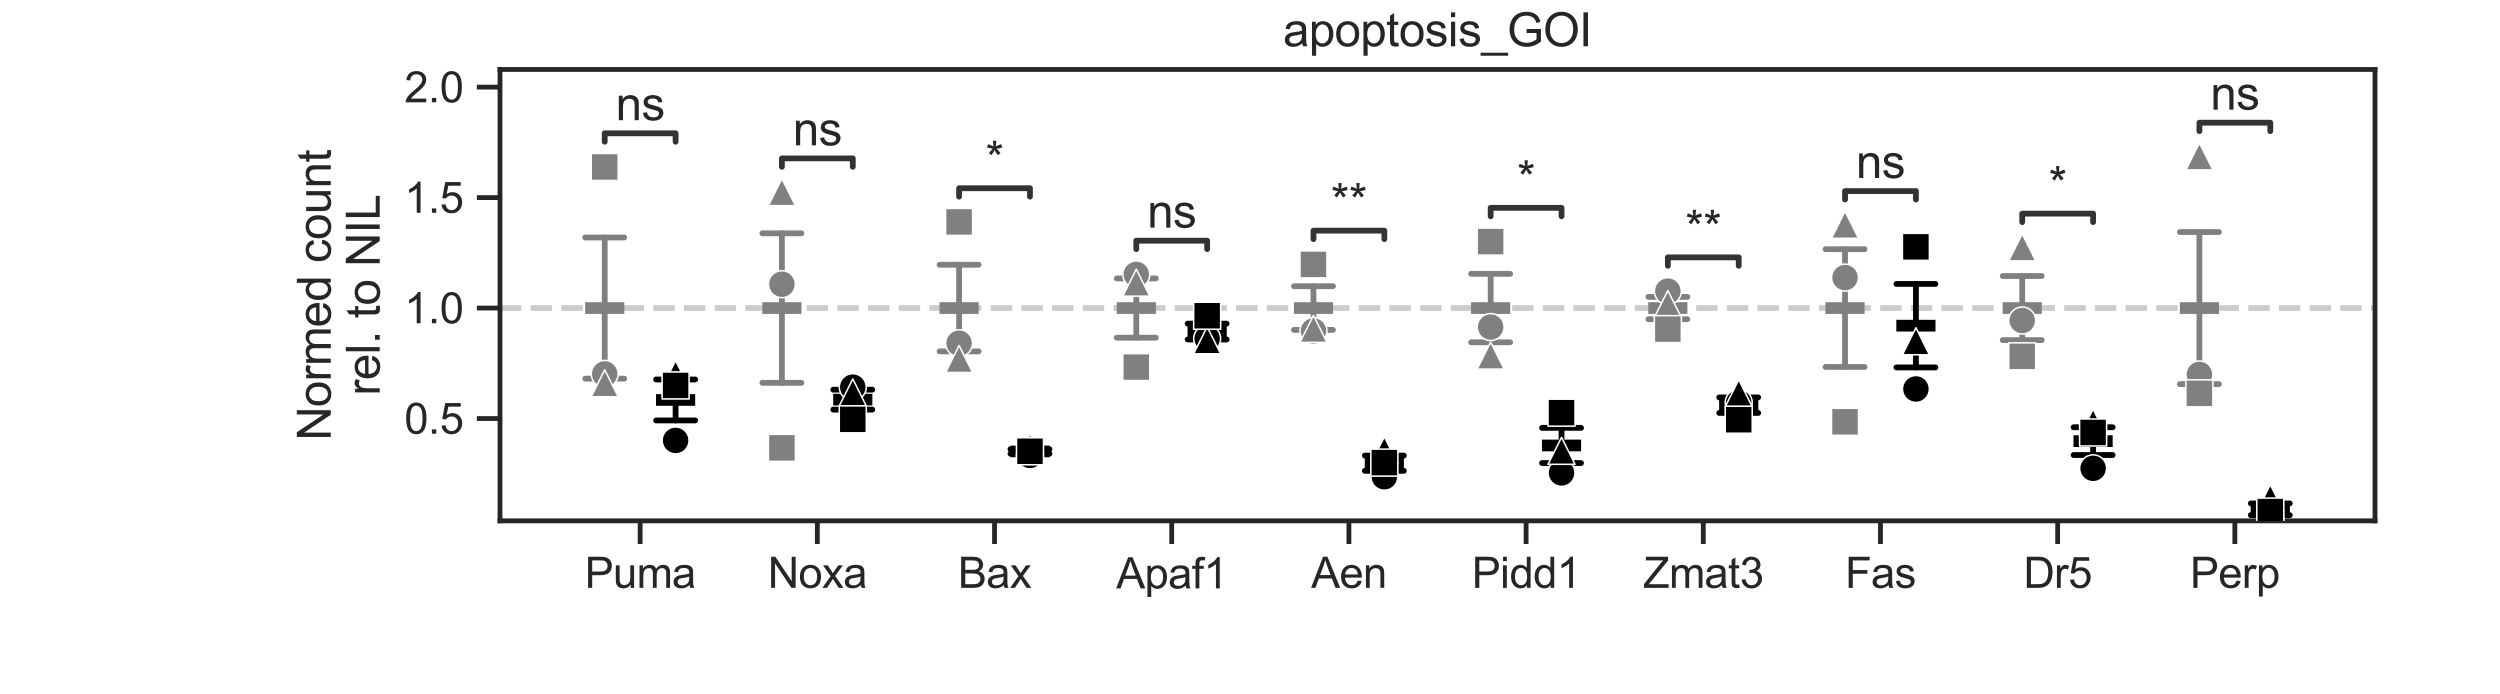 <?xml version="1.0" encoding="utf-8" standalone="no"?>
<!DOCTYPE svg PUBLIC "-//W3C//DTD SVG 1.1//EN"
  "http://www.w3.org/Graphics/SVG/1.1/DTD/svg11.dtd">
<svg xmlns:xlink="http://www.w3.org/1999/xlink" width="648pt" height="180pt" viewBox="0 0 648 180" xmlns="http://www.w3.org/2000/svg" version="1.1">
 <defs>
  <style type="text/css">*{stroke-linejoin: round; stroke-linecap: butt}</style>
 </defs>
 <g id="figure_1">
  <g id="patch_1">
   <path d="M 0 180 
L 648 180 
L 648 0 
L 0 0 
z
" style="fill: #ffffff"/>
  </g>
  <g id="axes_1">
   <g id="patch_2">
    <path d="M 129.6 135 
L 615.6 135 
L 615.6 18 
L 129.6 18 
z
" style="fill: #ffffff"/>
   </g>
   <g id="line2d_1">
    <path d="M 129.6 79.85 
L 615.6 79.85 
" clip-path="url(#p2a489566b1)" style="fill: none; stroke-dasharray: 5.55,2.4; stroke-dashoffset: 0; stroke: #cccccc; stroke-width: 1.5"/>
   </g>
   <g id="matplotlib.axis_1">
    <g id="xtick_1">
     <g id="line2d_2">
      <defs>
       <path id="md826821988" d="M 0 0 
L 0 6 
" style="stroke: #262626; stroke-width: 1.25"/>
      </defs>
      <g>
       <use xlink:href="#md826821988" x="165.928" y="135" style="fill: #262626; stroke: #262626; stroke-width: 1.25"/>
      </g>
     </g>
     <g id="text_1">
      <!-- Puma -->
      <g style="fill: #262626" transform="translate(151.561 152.374) scale(0.11 -0.11)">
       <defs>
        <path id="ArialMT-50" d="M 494 0 
L 494 4581 
L 2222 4581 
Q 2678 4581 2919 4538 
Q 3256 4481 3484 4323 
Q 3713 4166 3852 3881 
Q 3991 3597 3991 3256 
Q 3991 2672 3619 2267 
Q 3247 1863 2275 1863 
L 1100 1863 
L 1100 0 
L 494 0 
z
M 1100 2403 
L 2284 2403 
Q 2872 2403 3119 2622 
Q 3366 2841 3366 3238 
Q 3366 3525 3220 3729 
Q 3075 3934 2838 4000 
Q 2684 4041 2272 4041 
L 1100 4041 
L 1100 2403 
z
" transform="scale(0.016)"/>
        <path id="ArialMT-75" d="M 2597 0 
L 2597 488 
Q 2209 -75 1544 -75 
Q 1250 -75 995 37 
Q 741 150 617 320 
Q 494 491 444 738 
Q 409 903 409 1263 
L 409 3319 
L 972 3319 
L 972 1478 
Q 972 1038 1006 884 
Q 1059 663 1231 536 
Q 1403 409 1656 409 
Q 1909 409 2131 539 
Q 2353 669 2445 892 
Q 2538 1116 2538 1541 
L 2538 3319 
L 3100 3319 
L 3100 0 
L 2597 0 
z
" transform="scale(0.016)"/>
        <path id="ArialMT-6d" d="M 422 0 
L 422 3319 
L 925 3319 
L 925 2853 
Q 1081 3097 1340 3245 
Q 1600 3394 1931 3394 
Q 2300 3394 2536 3241 
Q 2772 3088 2869 2813 
Q 3263 3394 3894 3394 
Q 4388 3394 4653 3120 
Q 4919 2847 4919 2278 
L 4919 0 
L 4359 0 
L 4359 2091 
Q 4359 2428 4304 2576 
Q 4250 2725 4106 2815 
Q 3963 2906 3769 2906 
Q 3419 2906 3187 2673 
Q 2956 2441 2956 1928 
L 2956 0 
L 2394 0 
L 2394 2156 
Q 2394 2531 2256 2718 
Q 2119 2906 1806 2906 
Q 1569 2906 1367 2781 
Q 1166 2656 1075 2415 
Q 984 2175 984 1722 
L 984 0 
L 422 0 
z
" transform="scale(0.016)"/>
        <path id="ArialMT-61" d="M 2588 409 
Q 2275 144 1986 34 
Q 1697 -75 1366 -75 
Q 819 -75 525 192 
Q 231 459 231 875 
Q 231 1119 342 1320 
Q 453 1522 633 1644 
Q 813 1766 1038 1828 
Q 1203 1872 1538 1913 
Q 2219 1994 2541 2106 
Q 2544 2222 2544 2253 
Q 2544 2597 2384 2738 
Q 2169 2928 1744 2928 
Q 1347 2928 1158 2789 
Q 969 2650 878 2297 
L 328 2372 
Q 403 2725 575 2942 
Q 747 3159 1072 3276 
Q 1397 3394 1825 3394 
Q 2250 3394 2515 3294 
Q 2781 3194 2906 3042 
Q 3031 2891 3081 2659 
Q 3109 2516 3109 2141 
L 3109 1391 
Q 3109 606 3145 398 
Q 3181 191 3288 0 
L 2700 0 
Q 2613 175 2588 409 
z
M 2541 1666 
Q 2234 1541 1622 1453 
Q 1275 1403 1131 1340 
Q 988 1278 909 1158 
Q 831 1038 831 891 
Q 831 666 1001 516 
Q 1172 366 1500 366 
Q 1825 366 2078 508 
Q 2331 650 2450 897 
Q 2541 1088 2541 1459 
L 2541 1666 
z
" transform="scale(0.016)"/>
       </defs>
       <use xlink:href="#ArialMT-50"/>
       <use xlink:href="#ArialMT-75" transform="translate(66.699 0)"/>
       <use xlink:href="#ArialMT-6d" transform="translate(122.314 0)"/>
       <use xlink:href="#ArialMT-61" transform="translate(205.615 0)"/>
      </g>
     </g>
    </g>
    <g id="xtick_2">
     <g id="line2d_3">
      <g>
       <use xlink:href="#md826821988" x="211.855" y="135" style="fill: #262626; stroke: #262626; stroke-width: 1.25"/>
      </g>
     </g>
     <g id="text_2">
      <!-- Noxa -->
      <g style="fill: #262626" transform="translate(199.016 152.374) scale(0.11 -0.11)">
       <defs>
        <path id="ArialMT-4e" d="M 488 0 
L 488 4581 
L 1109 4581 
L 3516 984 
L 3516 4581 
L 4097 4581 
L 4097 0 
L 3475 0 
L 1069 3600 
L 1069 0 
L 488 0 
z
" transform="scale(0.016)"/>
        <path id="ArialMT-6f" d="M 213 1659 
Q 213 2581 725 3025 
Q 1153 3394 1769 3394 
Q 2453 3394 2887 2945 
Q 3322 2497 3322 1706 
Q 3322 1066 3130 698 
Q 2938 331 2570 128 
Q 2203 -75 1769 -75 
Q 1072 -75 642 372 
Q 213 819 213 1659 
z
M 791 1659 
Q 791 1022 1069 705 
Q 1347 388 1769 388 
Q 2188 388 2466 706 
Q 2744 1025 2744 1678 
Q 2744 2294 2464 2611 
Q 2184 2928 1769 2928 
Q 1347 2928 1069 2612 
Q 791 2297 791 1659 
z
" transform="scale(0.016)"/>
        <path id="ArialMT-78" d="M 47 0 
L 1259 1725 
L 138 3319 
L 841 3319 
L 1350 2541 
Q 1494 2319 1581 2169 
Q 1719 2375 1834 2534 
L 2394 3319 
L 3066 3319 
L 1919 1756 
L 3153 0 
L 2463 0 
L 1781 1031 
L 1600 1309 
L 728 0 
L 47 0 
z
" transform="scale(0.016)"/>
       </defs>
       <use xlink:href="#ArialMT-4e"/>
       <use xlink:href="#ArialMT-6f" transform="translate(72.217 0)"/>
       <use xlink:href="#ArialMT-78" transform="translate(127.832 0)"/>
       <use xlink:href="#ArialMT-61" transform="translate(177.832 0)"/>
      </g>
     </g>
    </g>
    <g id="xtick_3">
     <g id="line2d_4">
      <g>
       <use xlink:href="#md826821988" x="257.782" y="135" style="fill: #262626; stroke: #262626; stroke-width: 1.25"/>
      </g>
     </g>
     <g id="text_3">
      <!-- Bax -->
      <g style="fill: #262626" transform="translate(248.305 152.374) scale(0.11 -0.11)">
       <defs>
        <path id="ArialMT-42" d="M 469 0 
L 469 4581 
L 2188 4581 
Q 2713 4581 3030 4442 
Q 3347 4303 3526 4014 
Q 3706 3725 3706 3409 
Q 3706 3116 3547 2856 
Q 3388 2597 3066 2438 
Q 3481 2316 3704 2022 
Q 3928 1728 3928 1328 
Q 3928 1006 3792 729 
Q 3656 453 3456 303 
Q 3256 153 2954 76 
Q 2653 0 2216 0 
L 469 0 
z
M 1075 2656 
L 2066 2656 
Q 2469 2656 2644 2709 
Q 2875 2778 2992 2937 
Q 3109 3097 3109 3338 
Q 3109 3566 3000 3739 
Q 2891 3913 2687 3977 
Q 2484 4041 1991 4041 
L 1075 4041 
L 1075 2656 
z
M 1075 541 
L 2216 541 
Q 2509 541 2628 563 
Q 2838 600 2978 687 
Q 3119 775 3209 942 
Q 3300 1109 3300 1328 
Q 3300 1584 3169 1773 
Q 3038 1963 2805 2039 
Q 2572 2116 2134 2116 
L 1075 2116 
L 1075 541 
z
" transform="scale(0.016)"/>
       </defs>
       <use xlink:href="#ArialMT-42"/>
       <use xlink:href="#ArialMT-61" transform="translate(66.699 0)"/>
       <use xlink:href="#ArialMT-78" transform="translate(122.314 0)"/>
      </g>
     </g>
    </g>
    <g id="xtick_4">
     <g id="line2d_5">
      <g>
       <use xlink:href="#md826821988" x="303.709" y="135" style="fill: #262626; stroke: #262626; stroke-width: 1.25"/>
      </g>
     </g>
     <g id="text_4">
      <!-- Apaf1 -->
      <g style="fill: #262626" transform="translate(289.337 152.508) scale(0.11 -0.11)">
       <defs>
        <path id="ArialMT-41" d="M -9 0 
L 1750 4581 
L 2403 4581 
L 4278 0 
L 3588 0 
L 3053 1388 
L 1138 1388 
L 634 0 
L -9 0 
z
M 1313 1881 
L 2866 1881 
L 2388 3150 
Q 2169 3728 2063 4100 
Q 1975 3659 1816 3225 
L 1313 1881 
z
" transform="scale(0.016)"/>
        <path id="ArialMT-70" d="M 422 -1272 
L 422 3319 
L 934 3319 
L 934 2888 
Q 1116 3141 1344 3267 
Q 1572 3394 1897 3394 
Q 2322 3394 2647 3175 
Q 2972 2956 3137 2557 
Q 3303 2159 3303 1684 
Q 3303 1175 3120 767 
Q 2938 359 2589 142 
Q 2241 -75 1856 -75 
Q 1575 -75 1351 44 
Q 1128 163 984 344 
L 984 -1272 
L 422 -1272 
z
M 931 1641 
Q 931 1000 1190 694 
Q 1450 388 1819 388 
Q 2194 388 2461 705 
Q 2728 1022 2728 1688 
Q 2728 2322 2467 2637 
Q 2206 2953 1844 2953 
Q 1484 2953 1207 2617 
Q 931 2281 931 1641 
z
" transform="scale(0.016)"/>
        <path id="ArialMT-66" d="M 556 0 
L 556 2881 
L 59 2881 
L 59 3319 
L 556 3319 
L 556 3672 
Q 556 4006 616 4169 
Q 697 4388 901 4523 
Q 1106 4659 1475 4659 
Q 1713 4659 2000 4603 
L 1916 4113 
Q 1741 4144 1584 4144 
Q 1328 4144 1222 4034 
Q 1116 3925 1116 3625 
L 1116 3319 
L 1763 3319 
L 1763 2881 
L 1116 2881 
L 1116 0 
L 556 0 
z
" transform="scale(0.016)"/>
        <path id="ArialMT-31" d="M 2384 0 
L 1822 0 
L 1822 3584 
Q 1619 3391 1289 3197 
Q 959 3003 697 2906 
L 697 3450 
Q 1169 3672 1522 3987 
Q 1875 4303 2022 4600 
L 2384 4600 
L 2384 0 
z
" transform="scale(0.016)"/>
       </defs>
       <use xlink:href="#ArialMT-41"/>
       <use xlink:href="#ArialMT-70" transform="translate(66.699 0)"/>
       <use xlink:href="#ArialMT-61" transform="translate(122.314 0)"/>
       <use xlink:href="#ArialMT-66" transform="translate(177.93 0)"/>
       <use xlink:href="#ArialMT-31" transform="translate(205.713 0)"/>
      </g>
     </g>
    </g>
    <g id="xtick_5">
     <g id="line2d_6">
      <g>
       <use xlink:href="#md826821988" x="349.636" y="135" style="fill: #262626; stroke: #262626; stroke-width: 1.25"/>
      </g>
     </g>
     <g id="text_5">
      <!-- Aen -->
      <g style="fill: #262626" transform="translate(339.851 152.374) scale(0.11 -0.11)">
       <defs>
        <path id="ArialMT-65" d="M 2694 1069 
L 3275 997 
Q 3138 488 2766 206 
Q 2394 -75 1816 -75 
Q 1088 -75 661 373 
Q 234 822 234 1631 
Q 234 2469 665 2931 
Q 1097 3394 1784 3394 
Q 2450 3394 2872 2941 
Q 3294 2488 3294 1666 
Q 3294 1616 3291 1516 
L 816 1516 
Q 847 969 1125 678 
Q 1403 388 1819 388 
Q 2128 388 2347 550 
Q 2566 713 2694 1069 
z
M 847 1978 
L 2700 1978 
Q 2663 2397 2488 2606 
Q 2219 2931 1791 2931 
Q 1403 2931 1139 2672 
Q 875 2413 847 1978 
z
" transform="scale(0.016)"/>
        <path id="ArialMT-6e" d="M 422 0 
L 422 3319 
L 928 3319 
L 928 2847 
Q 1294 3394 1984 3394 
Q 2284 3394 2536 3286 
Q 2788 3178 2913 3003 
Q 3038 2828 3088 2588 
Q 3119 2431 3119 2041 
L 3119 0 
L 2556 0 
L 2556 2019 
Q 2556 2363 2490 2533 
Q 2425 2703 2258 2804 
Q 2091 2906 1866 2906 
Q 1506 2906 1245 2678 
Q 984 2450 984 1813 
L 984 0 
L 422 0 
z
" transform="scale(0.016)"/>
       </defs>
       <use xlink:href="#ArialMT-41"/>
       <use xlink:href="#ArialMT-65" transform="translate(66.699 0)"/>
       <use xlink:href="#ArialMT-6e" transform="translate(122.314 0)"/>
      </g>
     </g>
    </g>
    <g id="xtick_6">
     <g id="line2d_7">
      <g>
       <use xlink:href="#md826821988" x="395.564" y="135" style="fill: #262626; stroke: #262626; stroke-width: 1.25"/>
      </g>
     </g>
     <g id="text_6">
      <!-- Pidd1 -->
      <g style="fill: #262626" transform="translate(381.497 152.374) scale(0.11 -0.11)">
       <defs>
        <path id="ArialMT-69" d="M 425 3934 
L 425 4581 
L 988 4581 
L 988 3934 
L 425 3934 
z
M 425 0 
L 425 3319 
L 988 3319 
L 988 0 
L 425 0 
z
" transform="scale(0.016)"/>
        <path id="ArialMT-64" d="M 2575 0 
L 2575 419 
Q 2259 -75 1647 -75 
Q 1250 -75 917 144 
Q 584 363 401 755 
Q 219 1147 219 1656 
Q 219 2153 384 2558 
Q 550 2963 881 3178 
Q 1213 3394 1622 3394 
Q 1922 3394 2156 3267 
Q 2391 3141 2538 2938 
L 2538 4581 
L 3097 4581 
L 3097 0 
L 2575 0 
z
M 797 1656 
Q 797 1019 1065 703 
Q 1334 388 1700 388 
Q 2069 388 2326 689 
Q 2584 991 2584 1609 
Q 2584 2291 2321 2609 
Q 2059 2928 1675 2928 
Q 1300 2928 1048 2622 
Q 797 2316 797 1656 
z
" transform="scale(0.016)"/>
       </defs>
       <use xlink:href="#ArialMT-50"/>
       <use xlink:href="#ArialMT-69" transform="translate(66.699 0)"/>
       <use xlink:href="#ArialMT-64" transform="translate(88.916 0)"/>
       <use xlink:href="#ArialMT-64" transform="translate(144.531 0)"/>
       <use xlink:href="#ArialMT-31" transform="translate(200.146 0)"/>
      </g>
     </g>
    </g>
    <g id="xtick_7">
     <g id="line2d_8">
      <g>
       <use xlink:href="#md826821988" x="441.491" y="135" style="fill: #262626; stroke: #262626; stroke-width: 1.25"/>
      </g>
     </g>
     <g id="text_7">
      <!-- Zmat3 -->
      <g style="fill: #262626" transform="translate(425.905 152.374) scale(0.11 -0.11)">
       <defs>
        <path id="ArialMT-5a" d="M 128 0 
L 128 563 
L 2475 3497 
Q 2725 3809 2950 4041 
L 394 4041 
L 394 4581 
L 3675 4581 
L 3675 4041 
L 1103 863 
L 825 541 
L 3750 541 
L 3750 0 
L 128 0 
z
" transform="scale(0.016)"/>
        <path id="ArialMT-74" d="M 1650 503 
L 1731 6 
Q 1494 -44 1306 -44 
Q 1000 -44 831 53 
Q 663 150 594 308 
Q 525 466 525 972 
L 525 2881 
L 113 2881 
L 113 3319 
L 525 3319 
L 525 4141 
L 1084 4478 
L 1084 3319 
L 1650 3319 
L 1650 2881 
L 1084 2881 
L 1084 941 
Q 1084 700 1114 631 
Q 1144 563 1211 522 
Q 1278 481 1403 481 
Q 1497 481 1650 503 
z
" transform="scale(0.016)"/>
        <path id="ArialMT-33" d="M 269 1209 
L 831 1284 
Q 928 806 1161 595 
Q 1394 384 1728 384 
Q 2125 384 2398 659 
Q 2672 934 2672 1341 
Q 2672 1728 2419 1979 
Q 2166 2231 1775 2231 
Q 1616 2231 1378 2169 
L 1441 2663 
Q 1497 2656 1531 2656 
Q 1891 2656 2178 2843 
Q 2466 3031 2466 3422 
Q 2466 3731 2256 3934 
Q 2047 4138 1716 4138 
Q 1388 4138 1169 3931 
Q 950 3725 888 3313 
L 325 3413 
Q 428 3978 793 4289 
Q 1159 4600 1703 4600 
Q 2078 4600 2393 4439 
Q 2709 4278 2876 4000 
Q 3044 3722 3044 3409 
Q 3044 3113 2884 2869 
Q 2725 2625 2413 2481 
Q 2819 2388 3044 2092 
Q 3269 1797 3269 1353 
Q 3269 753 2831 336 
Q 2394 -81 1725 -81 
Q 1122 -81 723 278 
Q 325 638 269 1209 
z
" transform="scale(0.016)"/>
       </defs>
       <use xlink:href="#ArialMT-5a"/>
       <use xlink:href="#ArialMT-6d" transform="translate(61.084 0)"/>
       <use xlink:href="#ArialMT-61" transform="translate(144.385 0)"/>
       <use xlink:href="#ArialMT-74" transform="translate(200 0)"/>
       <use xlink:href="#ArialMT-33" transform="translate(227.783 0)"/>
      </g>
     </g>
    </g>
    <g id="xtick_8">
     <g id="line2d_9">
      <g>
       <use xlink:href="#md826821988" x="487.418" y="135" style="fill: #262626; stroke: #262626; stroke-width: 1.25"/>
      </g>
     </g>
     <g id="text_8">
      <!-- Fas -->
      <g style="fill: #262626" transform="translate(478.25 152.374) scale(0.11 -0.11)">
       <defs>
        <path id="ArialMT-46" d="M 525 0 
L 525 4581 
L 3616 4581 
L 3616 4041 
L 1131 4041 
L 1131 2622 
L 3281 2622 
L 3281 2081 
L 1131 2081 
L 1131 0 
L 525 0 
z
" transform="scale(0.016)"/>
        <path id="ArialMT-73" d="M 197 991 
L 753 1078 
Q 800 744 1014 566 
Q 1228 388 1613 388 
Q 2000 388 2187 545 
Q 2375 703 2375 916 
Q 2375 1106 2209 1216 
Q 2094 1291 1634 1406 
Q 1016 1563 777 1677 
Q 538 1791 414 1992 
Q 291 2194 291 2438 
Q 291 2659 392 2848 
Q 494 3038 669 3163 
Q 800 3259 1026 3326 
Q 1253 3394 1513 3394 
Q 1903 3394 2198 3281 
Q 2494 3169 2634 2976 
Q 2775 2784 2828 2463 
L 2278 2388 
Q 2241 2644 2061 2787 
Q 1881 2931 1553 2931 
Q 1166 2931 1000 2803 
Q 834 2675 834 2503 
Q 834 2394 903 2306 
Q 972 2216 1119 2156 
Q 1203 2125 1616 2013 
Q 2213 1853 2448 1751 
Q 2684 1650 2818 1456 
Q 2953 1263 2953 975 
Q 2953 694 2789 445 
Q 2625 197 2315 61 
Q 2006 -75 1616 -75 
Q 969 -75 630 194 
Q 291 463 197 991 
z
" transform="scale(0.016)"/>
       </defs>
       <use xlink:href="#ArialMT-46"/>
       <use xlink:href="#ArialMT-61" transform="translate(61.084 0)"/>
       <use xlink:href="#ArialMT-73" transform="translate(116.699 0)"/>
      </g>
     </g>
    </g>
    <g id="xtick_9">
     <g id="line2d_10">
      <g>
       <use xlink:href="#md826821988" x="533.345" y="135" style="fill: #262626; stroke: #262626; stroke-width: 1.25"/>
      </g>
     </g>
     <g id="text_9">
      <!-- Dr5 -->
      <g style="fill: #262626" transform="translate(524.483 152.374) scale(0.11 -0.11)">
       <defs>
        <path id="ArialMT-44" d="M 494 0 
L 494 4581 
L 2072 4581 
Q 2606 4581 2888 4516 
Q 3281 4425 3559 4188 
Q 3922 3881 4101 3404 
Q 4281 2928 4281 2316 
Q 4281 1794 4159 1391 
Q 4038 988 3847 723 
Q 3656 459 3429 307 
Q 3203 156 2883 78 
Q 2563 0 2147 0 
L 494 0 
z
M 1100 541 
L 2078 541 
Q 2531 541 2789 625 
Q 3047 709 3200 863 
Q 3416 1078 3536 1442 
Q 3656 1806 3656 2325 
Q 3656 3044 3420 3430 
Q 3184 3816 2847 3947 
Q 2603 4041 2063 4041 
L 1100 4041 
L 1100 541 
z
" transform="scale(0.016)"/>
        <path id="ArialMT-72" d="M 416 0 
L 416 3319 
L 922 3319 
L 922 2816 
Q 1116 3169 1280 3281 
Q 1444 3394 1641 3394 
Q 1925 3394 2219 3213 
L 2025 2691 
Q 1819 2813 1613 2813 
Q 1428 2813 1281 2702 
Q 1134 2591 1072 2394 
Q 978 2094 978 1738 
L 978 0 
L 416 0 
z
" transform="scale(0.016)"/>
        <path id="ArialMT-35" d="M 266 1200 
L 856 1250 
Q 922 819 1161 601 
Q 1400 384 1738 384 
Q 2144 384 2425 690 
Q 2706 997 2706 1503 
Q 2706 1984 2436 2262 
Q 2166 2541 1728 2541 
Q 1456 2541 1237 2417 
Q 1019 2294 894 2097 
L 366 2166 
L 809 4519 
L 3088 4519 
L 3088 3981 
L 1259 3981 
L 1013 2750 
Q 1425 3038 1878 3038 
Q 2478 3038 2890 2622 
Q 3303 2206 3303 1553 
Q 3303 931 2941 478 
Q 2500 -78 1738 -78 
Q 1113 -78 717 272 
Q 322 622 266 1200 
z
" transform="scale(0.016)"/>
       </defs>
       <use xlink:href="#ArialMT-44"/>
       <use xlink:href="#ArialMT-72" transform="translate(72.217 0)"/>
       <use xlink:href="#ArialMT-35" transform="translate(105.518 0)"/>
      </g>
     </g>
    </g>
    <g id="xtick_10">
     <g id="line2d_11">
      <g>
       <use xlink:href="#md826821988" x="579.272" y="135" style="fill: #262626; stroke: #262626; stroke-width: 1.25"/>
      </g>
     </g>
     <g id="text_10">
      <!-- Perp -->
      <g style="fill: #262626" transform="translate(567.655 152.374) scale(0.11 -0.11)">
       <use xlink:href="#ArialMT-50"/>
       <use xlink:href="#ArialMT-65" transform="translate(66.699 0)"/>
       <use xlink:href="#ArialMT-72" transform="translate(122.314 0)"/>
       <use xlink:href="#ArialMT-70" transform="translate(155.615 0)"/>
      </g>
     </g>
    </g>
   </g>
   <g id="matplotlib.axis_2">
    <g id="ytick_1">
     <g id="line2d_12">
      <defs>
       <path id="mce4984f8e9" d="M 0 0 
L -6 0 
" style="stroke: #262626; stroke-width: 1.25"/>
      </defs>
      <g>
       <use xlink:href="#mce4984f8e9" x="129.6" y="108.485" style="fill: #262626; stroke: #262626; stroke-width: 1.25"/>
      </g>
     </g>
     <g id="text_11">
      <!-- 0.5 -->
      <g style="fill: #262626" transform="translate(104.81 112.422) scale(0.11 -0.11)">
       <defs>
        <path id="ArialMT-30" d="M 266 2259 
Q 266 3072 433 3567 
Q 600 4063 929 4331 
Q 1259 4600 1759 4600 
Q 2128 4600 2406 4451 
Q 2684 4303 2865 4023 
Q 3047 3744 3150 3342 
Q 3253 2941 3253 2259 
Q 3253 1453 3087 958 
Q 2922 463 2592 192 
Q 2263 -78 1759 -78 
Q 1097 -78 719 397 
Q 266 969 266 2259 
z
M 844 2259 
Q 844 1131 1108 757 
Q 1372 384 1759 384 
Q 2147 384 2411 759 
Q 2675 1134 2675 2259 
Q 2675 3391 2411 3762 
Q 2147 4134 1753 4134 
Q 1366 4134 1134 3806 
Q 844 3388 844 2259 
z
" transform="scale(0.016)"/>
        <path id="ArialMT-2e" d="M 581 0 
L 581 641 
L 1222 641 
L 1222 0 
L 581 0 
z
" transform="scale(0.016)"/>
       </defs>
       <use xlink:href="#ArialMT-30"/>
       <use xlink:href="#ArialMT-2e" transform="translate(55.615 0)"/>
       <use xlink:href="#ArialMT-35" transform="translate(83.398 0)"/>
      </g>
     </g>
    </g>
    <g id="ytick_2">
     <g id="line2d_13">
      <g>
       <use xlink:href="#mce4984f8e9" x="129.6" y="79.85" style="fill: #262626; stroke: #262626; stroke-width: 1.25"/>
      </g>
     </g>
     <g id="text_12">
      <!-- 1.0 -->
      <g style="fill: #262626" transform="translate(104.81 83.787) scale(0.11 -0.11)">
       <use xlink:href="#ArialMT-31"/>
       <use xlink:href="#ArialMT-2e" transform="translate(55.615 0)"/>
       <use xlink:href="#ArialMT-30" transform="translate(83.398 0)"/>
      </g>
     </g>
    </g>
    <g id="ytick_3">
     <g id="line2d_14">
      <g>
       <use xlink:href="#mce4984f8e9" x="129.6" y="51.215" style="fill: #262626; stroke: #262626; stroke-width: 1.25"/>
      </g>
     </g>
     <g id="text_13">
      <!-- 1.5 -->
      <g style="fill: #262626" transform="translate(104.81 55.152) scale(0.11 -0.11)">
       <use xlink:href="#ArialMT-31"/>
       <use xlink:href="#ArialMT-2e" transform="translate(55.615 0)"/>
       <use xlink:href="#ArialMT-35" transform="translate(83.398 0)"/>
      </g>
     </g>
    </g>
    <g id="ytick_4">
     <g id="line2d_15">
      <g>
       <use xlink:href="#mce4984f8e9" x="129.6" y="22.58" style="fill: #262626; stroke: #262626; stroke-width: 1.25"/>
      </g>
     </g>
     <g id="text_14">
      <!-- 2.0 -->
      <g style="fill: #262626" transform="translate(104.81 26.516) scale(0.11 -0.11)">
       <defs>
        <path id="ArialMT-32" d="M 3222 541 
L 3222 0 
L 194 0 
Q 188 203 259 391 
Q 375 700 629 1000 
Q 884 1300 1366 1694 
Q 2113 2306 2375 2664 
Q 2638 3022 2638 3341 
Q 2638 3675 2398 3904 
Q 2159 4134 1775 4134 
Q 1369 4134 1125 3890 
Q 881 3647 878 3216 
L 300 3275 
Q 359 3922 746 4261 
Q 1134 4600 1788 4600 
Q 2447 4600 2831 4234 
Q 3216 3869 3216 3328 
Q 3216 3053 3103 2787 
Q 2991 2522 2730 2228 
Q 2469 1934 1863 1422 
Q 1356 997 1212 845 
Q 1069 694 975 541 
L 3222 541 
z
" transform="scale(0.016)"/>
       </defs>
       <use xlink:href="#ArialMT-32"/>
       <use xlink:href="#ArialMT-2e" transform="translate(55.615 0)"/>
       <use xlink:href="#ArialMT-30" transform="translate(83.398 0)"/>
      </g>
     </g>
    </g>
    <g id="text_15">
     <!-- Normed count -->
     <g style="fill: #262626" transform="translate(85.733 114.182) rotate(-90) scale(0.12 -0.12)">
      <defs>
       <path id="ArialMT-20" transform="scale(0.016)"/>
       <path id="ArialMT-63" d="M 2588 1216 
L 3141 1144 
Q 3050 572 2676 248 
Q 2303 -75 1759 -75 
Q 1078 -75 664 370 
Q 250 816 250 1647 
Q 250 2184 428 2587 
Q 606 2991 970 3192 
Q 1334 3394 1763 3394 
Q 2303 3394 2647 3120 
Q 2991 2847 3088 2344 
L 2541 2259 
Q 2463 2594 2264 2762 
Q 2066 2931 1784 2931 
Q 1359 2931 1093 2626 
Q 828 2322 828 1663 
Q 828 994 1084 691 
Q 1341 388 1753 388 
Q 2084 388 2306 591 
Q 2528 794 2588 1216 
z
" transform="scale(0.016)"/>
      </defs>
      <use xlink:href="#ArialMT-4e"/>
      <use xlink:href="#ArialMT-6f" transform="translate(72.217 0)"/>
      <use xlink:href="#ArialMT-72" transform="translate(127.832 0)"/>
      <use xlink:href="#ArialMT-6d" transform="translate(161.133 0)"/>
      <use xlink:href="#ArialMT-65" transform="translate(244.434 0)"/>
      <use xlink:href="#ArialMT-64" transform="translate(300.049 0)"/>
      <use xlink:href="#ArialMT-20" transform="translate(355.664 0)"/>
      <use xlink:href="#ArialMT-63" transform="translate(383.447 0)"/>
      <use xlink:href="#ArialMT-6f" transform="translate(433.447 0)"/>
      <use xlink:href="#ArialMT-75" transform="translate(489.062 0)"/>
      <use xlink:href="#ArialMT-6e" transform="translate(544.678 0)"/>
      <use xlink:href="#ArialMT-74" transform="translate(600.293 0)"/>
     </g>
     <!-- rel. to NIL -->
     <g style="fill: #262626" transform="translate(98.425 102.508) rotate(-90) scale(0.12 -0.12)">
      <defs>
       <path id="ArialMT-6c" d="M 409 0 
L 409 4581 
L 972 4581 
L 972 0 
L 409 0 
z
" transform="scale(0.016)"/>
       <path id="ArialMT-49" d="M 597 0 
L 597 4581 
L 1203 4581 
L 1203 0 
L 597 0 
z
" transform="scale(0.016)"/>
       <path id="ArialMT-4c" d="M 469 0 
L 469 4581 
L 1075 4581 
L 1075 541 
L 3331 541 
L 3331 0 
L 469 0 
z
" transform="scale(0.016)"/>
      </defs>
      <use xlink:href="#ArialMT-72"/>
      <use xlink:href="#ArialMT-65" transform="translate(33.301 0)"/>
      <use xlink:href="#ArialMT-6c" transform="translate(88.916 0)"/>
      <use xlink:href="#ArialMT-2e" transform="translate(111.133 0)"/>
      <use xlink:href="#ArialMT-20" transform="translate(138.916 0)"/>
      <use xlink:href="#ArialMT-74" transform="translate(166.699 0)"/>
      <use xlink:href="#ArialMT-6f" transform="translate(194.482 0)"/>
      <use xlink:href="#ArialMT-20" transform="translate(250.098 0)"/>
      <use xlink:href="#ArialMT-4e" transform="translate(277.881 0)"/>
      <use xlink:href="#ArialMT-49" transform="translate(350.098 0)"/>
      <use xlink:href="#ArialMT-4c" transform="translate(377.881 0)"/>
     </g>
    </g>
   </g>
   <g id="line2d_16">
    <path d="M 156.743 98.144 
L 156.743 61.556 
" clip-path="url(#p2a489566b1)" style="fill: none; stroke: #808080; stroke-width: 1.5; stroke-linecap: round"/>
   </g>
   <g id="line2d_17">
    <path d="M 151.691 98.144 
L 161.795 98.144 
" clip-path="url(#p2a489566b1)" style="fill: none; stroke: #808080; stroke-width: 1.5; stroke-linecap: round"/>
   </g>
   <g id="line2d_18">
    <path d="M 151.691 61.556 
L 161.795 61.556 
" clip-path="url(#p2a489566b1)" style="fill: none; stroke: #808080; stroke-width: 1.5; stroke-linecap: round"/>
   </g>
   <g id="line2d_19">
    <path d="M 202.67 99.233 
L 202.67 60.467 
" clip-path="url(#p2a489566b1)" style="fill: none; stroke: #808080; stroke-width: 1.5; stroke-linecap: round"/>
   </g>
   <g id="line2d_20">
    <path d="M 197.618 99.233 
L 207.722 99.233 
" clip-path="url(#p2a489566b1)" style="fill: none; stroke: #808080; stroke-width: 1.5; stroke-linecap: round"/>
   </g>
   <g id="line2d_21">
    <path d="M 197.618 60.467 
L 207.722 60.467 
" clip-path="url(#p2a489566b1)" style="fill: none; stroke: #808080; stroke-width: 1.5; stroke-linecap: round"/>
   </g>
   <g id="line2d_22">
    <path d="M 248.597 91.072 
L 248.597 68.628 
" clip-path="url(#p2a489566b1)" style="fill: none; stroke: #808080; stroke-width: 1.5; stroke-linecap: round"/>
   </g>
   <g id="line2d_23">
    <path d="M 243.545 91.072 
L 253.649 91.072 
" clip-path="url(#p2a489566b1)" style="fill: none; stroke: #808080; stroke-width: 1.5; stroke-linecap: round"/>
   </g>
   <g id="line2d_24">
    <path d="M 243.545 68.628 
L 253.649 68.628 
" clip-path="url(#p2a489566b1)" style="fill: none; stroke: #808080; stroke-width: 1.5; stroke-linecap: round"/>
   </g>
   <g id="line2d_25">
    <path d="M 294.524 87.526 
L 294.524 72.174 
" clip-path="url(#p2a489566b1)" style="fill: none; stroke: #808080; stroke-width: 1.5; stroke-linecap: round"/>
   </g>
   <g id="line2d_26">
    <path d="M 289.472 87.526 
L 299.576 87.526 
" clip-path="url(#p2a489566b1)" style="fill: none; stroke: #808080; stroke-width: 1.5; stroke-linecap: round"/>
   </g>
   <g id="line2d_27">
    <path d="M 289.472 72.174 
L 299.576 72.174 
" clip-path="url(#p2a489566b1)" style="fill: none; stroke: #808080; stroke-width: 1.5; stroke-linecap: round"/>
   </g>
   <g id="line2d_28">
    <path d="M 340.451 85.514 
L 340.451 74.186 
" clip-path="url(#p2a489566b1)" style="fill: none; stroke: #808080; stroke-width: 1.5; stroke-linecap: round"/>
   </g>
   <g id="line2d_29">
    <path d="M 335.399 85.514 
L 345.503 85.514 
" clip-path="url(#p2a489566b1)" style="fill: none; stroke: #808080; stroke-width: 1.5; stroke-linecap: round"/>
   </g>
   <g id="line2d_30">
    <path d="M 335.399 74.186 
L 345.503 74.186 
" clip-path="url(#p2a489566b1)" style="fill: none; stroke: #808080; stroke-width: 1.5; stroke-linecap: round"/>
   </g>
   <g id="line2d_31">
    <path d="M 386.378 88.727 
L 386.378 70.973 
" clip-path="url(#p2a489566b1)" style="fill: none; stroke: #808080; stroke-width: 1.5; stroke-linecap: round"/>
   </g>
   <g id="line2d_32">
    <path d="M 381.326 88.727 
L 391.43 88.727 
" clip-path="url(#p2a489566b1)" style="fill: none; stroke: #808080; stroke-width: 1.5; stroke-linecap: round"/>
   </g>
   <g id="line2d_33">
    <path d="M 381.326 70.973 
L 391.43 70.973 
" clip-path="url(#p2a489566b1)" style="fill: none; stroke: #808080; stroke-width: 1.5; stroke-linecap: round"/>
   </g>
   <g id="line2d_34">
    <path d="M 432.305 82.744 
L 432.305 76.956 
" clip-path="url(#p2a489566b1)" style="fill: none; stroke: #808080; stroke-width: 1.5; stroke-linecap: round"/>
   </g>
   <g id="line2d_35">
    <path d="M 427.253 82.744 
L 437.357 82.744 
" clip-path="url(#p2a489566b1)" style="fill: none; stroke: #808080; stroke-width: 1.5; stroke-linecap: round"/>
   </g>
   <g id="line2d_36">
    <path d="M 427.253 76.956 
L 437.357 76.956 
" clip-path="url(#p2a489566b1)" style="fill: none; stroke: #808080; stroke-width: 1.5; stroke-linecap: round"/>
   </g>
   <g id="line2d_37">
    <path d="M 478.232 95.109 
L 478.232 64.591 
" clip-path="url(#p2a489566b1)" style="fill: none; stroke: #808080; stroke-width: 1.5; stroke-linecap: round"/>
   </g>
   <g id="line2d_38">
    <path d="M 473.18 95.109 
L 483.284 95.109 
" clip-path="url(#p2a489566b1)" style="fill: none; stroke: #808080; stroke-width: 1.5; stroke-linecap: round"/>
   </g>
   <g id="line2d_39">
    <path d="M 473.18 64.591 
L 483.284 64.591 
" clip-path="url(#p2a489566b1)" style="fill: none; stroke: #808080; stroke-width: 1.5; stroke-linecap: round"/>
   </g>
   <g id="line2d_40">
    <path d="M 524.159 88.158 
L 524.159 71.542 
" clip-path="url(#p2a489566b1)" style="fill: none; stroke: #808080; stroke-width: 1.5; stroke-linecap: round"/>
   </g>
   <g id="line2d_41">
    <path d="M 519.107 88.158 
L 529.211 88.158 
" clip-path="url(#p2a489566b1)" style="fill: none; stroke: #808080; stroke-width: 1.5; stroke-linecap: round"/>
   </g>
   <g id="line2d_42">
    <path d="M 519.107 71.542 
L 529.211 71.542 
" clip-path="url(#p2a489566b1)" style="fill: none; stroke: #808080; stroke-width: 1.5; stroke-linecap: round"/>
   </g>
   <g id="line2d_43">
    <path d="M 570.086 99.554 
L 570.086 60.146 
" clip-path="url(#p2a489566b1)" style="fill: none; stroke: #808080; stroke-width: 1.5; stroke-linecap: round"/>
   </g>
   <g id="line2d_44">
    <path d="M 565.034 99.554 
L 575.138 99.554 
" clip-path="url(#p2a489566b1)" style="fill: none; stroke: #808080; stroke-width: 1.5; stroke-linecap: round"/>
   </g>
   <g id="line2d_45">
    <path d="M 565.034 60.146 
L 575.138 60.146 
" clip-path="url(#p2a489566b1)" style="fill: none; stroke: #808080; stroke-width: 1.5; stroke-linecap: round"/>
   </g>
   <g id="PathCollection_1">
    <defs>
     <path id="m2dbde79b0e" d="M 5.076 0 
L -5.076 -0 
" style="stroke: #808080; stroke-width: 3.038"/>
    </defs>
    <g clip-path="url(#p2a489566b1)">
     <use xlink:href="#m2dbde79b0e" x="156.743" y="79.85" style="fill: #808080; stroke: #808080; stroke-width: 3.038"/>
     <use xlink:href="#m2dbde79b0e" x="202.67" y="79.85" style="fill: #808080; stroke: #808080; stroke-width: 3.038"/>
     <use xlink:href="#m2dbde79b0e" x="248.597" y="79.85" style="fill: #808080; stroke: #808080; stroke-width: 3.038"/>
     <use xlink:href="#m2dbde79b0e" x="294.524" y="79.85" style="fill: #808080; stroke: #808080; stroke-width: 3.038"/>
     <use xlink:href="#m2dbde79b0e" x="340.451" y="79.85" style="fill: #808080; stroke: #808080; stroke-width: 3.038"/>
     <use xlink:href="#m2dbde79b0e" x="386.378" y="79.85" style="fill: #808080; stroke: #808080; stroke-width: 3.038"/>
     <use xlink:href="#m2dbde79b0e" x="432.305" y="79.85" style="fill: #808080; stroke: #808080; stroke-width: 3.038"/>
     <use xlink:href="#m2dbde79b0e" x="478.232" y="79.85" style="fill: #808080; stroke: #808080; stroke-width: 3.038"/>
     <use xlink:href="#m2dbde79b0e" x="524.159" y="79.85" style="fill: #808080; stroke: #808080; stroke-width: 3.038"/>
     <use xlink:href="#m2dbde79b0e" x="570.086" y="79.85" style="fill: #808080; stroke: #808080; stroke-width: 3.038"/>
    </g>
   </g>
   <g id="line2d_46">
    <path d="M 175.114 108.983 
L 175.114 98.361 
" clip-path="url(#p2a489566b1)" style="fill: none; stroke: #000000; stroke-width: 1.5; stroke-linecap: round"/>
   </g>
   <g id="line2d_47">
    <path d="M 170.062 108.983 
L 180.166 108.983 
" clip-path="url(#p2a489566b1)" style="fill: none; stroke: #000000; stroke-width: 1.5; stroke-linecap: round"/>
   </g>
   <g id="line2d_48">
    <path d="M 170.062 98.361 
L 180.166 98.361 
" clip-path="url(#p2a489566b1)" style="fill: none; stroke: #000000; stroke-width: 1.5; stroke-linecap: round"/>
   </g>
   <g id="line2d_49">
    <path d="M 221.041 106.17 
L 221.041 101.001 
" clip-path="url(#p2a489566b1)" style="fill: none; stroke: #000000; stroke-width: 1.5; stroke-linecap: round"/>
   </g>
   <g id="line2d_50">
    <path d="M 215.989 106.17 
L 226.093 106.17 
" clip-path="url(#p2a489566b1)" style="fill: none; stroke: #000000; stroke-width: 1.5; stroke-linecap: round"/>
   </g>
   <g id="line2d_51">
    <path d="M 215.989 101.001 
L 226.093 101.001 
" clip-path="url(#p2a489566b1)" style="fill: none; stroke: #000000; stroke-width: 1.5; stroke-linecap: round"/>
   </g>
   <g id="line2d_52">
    <path d="M 266.968 117.6 
L 266.968 116.426 
" clip-path="url(#p2a489566b1)" style="fill: none; stroke: #000000; stroke-width: 1.5; stroke-linecap: round"/>
   </g>
   <g id="line2d_53">
    <path d="M 261.916 117.6 
L 272.02 117.6 
" clip-path="url(#p2a489566b1)" style="fill: none; stroke: #000000; stroke-width: 1.5; stroke-linecap: round"/>
   </g>
   <g id="line2d_54">
    <path d="M 261.916 116.426 
L 272.02 116.426 
" clip-path="url(#p2a489566b1)" style="fill: none; stroke: #000000; stroke-width: 1.5; stroke-linecap: round"/>
   </g>
   <g id="line2d_55">
    <path d="M 312.895 87.996 
L 312.895 83.883 
" clip-path="url(#p2a489566b1)" style="fill: none; stroke: #000000; stroke-width: 1.5; stroke-linecap: round"/>
   </g>
   <g id="line2d_56">
    <path d="M 307.843 87.996 
L 317.947 87.996 
" clip-path="url(#p2a489566b1)" style="fill: none; stroke: #000000; stroke-width: 1.5; stroke-linecap: round"/>
   </g>
   <g id="line2d_57">
    <path d="M 307.843 83.883 
L 317.947 83.883 
" clip-path="url(#p2a489566b1)" style="fill: none; stroke: #000000; stroke-width: 1.5; stroke-linecap: round"/>
   </g>
   <g id="line2d_58">
    <path d="M 358.822 122.045 
L 358.822 118.087 
" clip-path="url(#p2a489566b1)" style="fill: none; stroke: #000000; stroke-width: 1.5; stroke-linecap: round"/>
   </g>
   <g id="line2d_59">
    <path d="M 353.77 122.045 
L 363.874 122.045 
" clip-path="url(#p2a489566b1)" style="fill: none; stroke: #000000; stroke-width: 1.5; stroke-linecap: round"/>
   </g>
   <g id="line2d_60">
    <path d="M 353.77 118.087 
L 363.874 118.087 
" clip-path="url(#p2a489566b1)" style="fill: none; stroke: #000000; stroke-width: 1.5; stroke-linecap: round"/>
   </g>
   <g id="line2d_61">
    <path d="M 404.749 120.02 
L 404.749 110.9 
" clip-path="url(#p2a489566b1)" style="fill: none; stroke: #000000; stroke-width: 1.5; stroke-linecap: round"/>
   </g>
   <g id="line2d_62">
    <path d="M 399.697 120.02 
L 409.801 120.02 
" clip-path="url(#p2a489566b1)" style="fill: none; stroke: #000000; stroke-width: 1.5; stroke-linecap: round"/>
   </g>
   <g id="line2d_63">
    <path d="M 399.697 110.9 
L 409.801 110.9 
" clip-path="url(#p2a489566b1)" style="fill: none; stroke: #000000; stroke-width: 1.5; stroke-linecap: round"/>
   </g>
   <g id="line2d_64">
    <path d="M 450.676 107.033 
L 450.676 103.008 
" clip-path="url(#p2a489566b1)" style="fill: none; stroke: #000000; stroke-width: 1.5; stroke-linecap: round"/>
   </g>
   <g id="line2d_65">
    <path d="M 445.624 107.033 
L 455.728 107.033 
" clip-path="url(#p2a489566b1)" style="fill: none; stroke: #000000; stroke-width: 1.5; stroke-linecap: round"/>
   </g>
   <g id="line2d_66">
    <path d="M 445.624 103.008 
L 455.728 103.008 
" clip-path="url(#p2a489566b1)" style="fill: none; stroke: #000000; stroke-width: 1.5; stroke-linecap: round"/>
   </g>
   <g id="line2d_67">
    <path d="M 496.603 95.241 
L 496.603 73.595 
" clip-path="url(#p2a489566b1)" style="fill: none; stroke: #000000; stroke-width: 1.5; stroke-linecap: round"/>
   </g>
   <g id="line2d_68">
    <path d="M 491.551 95.241 
L 501.655 95.241 
" clip-path="url(#p2a489566b1)" style="fill: none; stroke: #000000; stroke-width: 1.5; stroke-linecap: round"/>
   </g>
   <g id="line2d_69">
    <path d="M 491.551 73.595 
L 501.655 73.595 
" clip-path="url(#p2a489566b1)" style="fill: none; stroke: #000000; stroke-width: 1.5; stroke-linecap: round"/>
   </g>
   <g id="line2d_70">
    <path d="M 542.53 117.941 
L 542.53 110.743 
" clip-path="url(#p2a489566b1)" style="fill: none; stroke: #000000; stroke-width: 1.5; stroke-linecap: round"/>
   </g>
   <g id="line2d_71">
    <path d="M 537.478 117.941 
L 547.582 117.941 
" clip-path="url(#p2a489566b1)" style="fill: none; stroke: #000000; stroke-width: 1.5; stroke-linecap: round"/>
   </g>
   <g id="line2d_72">
    <path d="M 537.478 110.743 
L 547.582 110.743 
" clip-path="url(#p2a489566b1)" style="fill: none; stroke: #000000; stroke-width: 1.5; stroke-linecap: round"/>
   </g>
   <g id="line2d_73">
    <path d="M 588.457 133.529 
L 588.457 130.487 
" clip-path="url(#p2a489566b1)" style="fill: none; stroke: #000000; stroke-width: 1.5; stroke-linecap: round"/>
   </g>
   <g id="line2d_74">
    <path d="M 583.405 133.529 
L 593.509 133.529 
" clip-path="url(#p2a489566b1)" style="fill: none; stroke: #000000; stroke-width: 1.5; stroke-linecap: round"/>
   </g>
   <g id="line2d_75">
    <path d="M 583.405 130.487 
L 593.509 130.487 
" clip-path="url(#p2a489566b1)" style="fill: none; stroke: #000000; stroke-width: 1.5; stroke-linecap: round"/>
   </g>
   <g id="PathCollection_2">
    <defs>
     <path id="mfa36977c0b" d="M 5.076 0 
L -5.076 -0 
" style="stroke: #000000; stroke-width: 3.038"/>
    </defs>
    <g clip-path="url(#p2a489566b1)">
     <use xlink:href="#mfa36977c0b" x="175.114" y="103.672" style="stroke: #000000; stroke-width: 3.038"/>
     <use xlink:href="#mfa36977c0b" x="221.041" y="103.586" style="stroke: #000000; stroke-width: 3.038"/>
     <use xlink:href="#mfa36977c0b" x="266.968" y="117.013" style="stroke: #000000; stroke-width: 3.038"/>
     <use xlink:href="#mfa36977c0b" x="312.895" y="85.939" style="stroke: #000000; stroke-width: 3.038"/>
     <use xlink:href="#mfa36977c0b" x="358.822" y="120.066" style="stroke: #000000; stroke-width: 3.038"/>
     <use xlink:href="#mfa36977c0b" x="404.749" y="115.46" style="stroke: #000000; stroke-width: 3.038"/>
     <use xlink:href="#mfa36977c0b" x="450.676" y="105.02" style="stroke: #000000; stroke-width: 3.038"/>
     <use xlink:href="#mfa36977c0b" x="496.603" y="84.418" style="stroke: #000000; stroke-width: 3.038"/>
     <use xlink:href="#mfa36977c0b" x="542.53" y="114.342" style="stroke: #000000; stroke-width: 3.038"/>
     <use xlink:href="#mfa36977c0b" x="588.457" y="132.008" style="stroke: #000000; stroke-width: 3.038"/>
    </g>
   </g>
   <g id="line2d_76">
    <path d="M 570.086 33.988 
L 570.086 31.803 
L 588.457 31.803 
L 588.457 33.988 
" clip-path="url(#p2a489566b1)" style="fill: none; stroke: #333333; stroke-width: 1.5; stroke-linecap: round"/>
   </g>
   <g id="line2d_77">
    <path d="M 524.159 57.565 
L 524.159 55.38 
L 542.53 55.38 
L 542.53 57.565 
" clip-path="url(#p2a489566b1)" style="fill: none; stroke: #333333; stroke-width: 1.5; stroke-linecap: round"/>
   </g>
   <g id="line2d_78">
    <path d="M 202.67 43.241 
L 202.67 41.056 
L 221.041 41.056 
L 221.041 43.241 
" clip-path="url(#p2a489566b1)" style="fill: none; stroke: #333333; stroke-width: 1.5; stroke-linecap: round"/>
   </g>
   <g id="line2d_79">
    <path d="M 156.743 36.733 
L 156.743 34.548 
L 175.114 34.548 
L 175.114 36.733 
" clip-path="url(#p2a489566b1)" style="fill: none; stroke: #333333; stroke-width: 1.5; stroke-linecap: round"/>
   </g>
   <g id="line2d_80">
    <path d="M 248.597 50.975 
L 248.597 48.79 
L 266.968 48.79 
L 266.968 50.975 
" clip-path="url(#p2a489566b1)" style="fill: none; stroke: #333333; stroke-width: 1.5; stroke-linecap: round"/>
   </g>
   <g id="line2d_81">
    <path d="M 294.524 64.571 
L 294.524 62.385 
L 312.895 62.385 
L 312.895 64.571 
" clip-path="url(#p2a489566b1)" style="fill: none; stroke: #333333; stroke-width: 1.5; stroke-linecap: round"/>
   </g>
   <g id="line2d_82">
    <path d="M 340.451 61.97 
L 340.451 59.785 
L 358.822 59.785 
L 358.822 61.97 
" clip-path="url(#p2a489566b1)" style="fill: none; stroke: #333333; stroke-width: 1.5; stroke-linecap: round"/>
   </g>
   <g id="line2d_83">
    <path d="M 386.378 56.062 
L 386.378 53.877 
L 404.749 53.877 
L 404.749 56.062 
" clip-path="url(#p2a489566b1)" style="fill: none; stroke: #333333; stroke-width: 1.5; stroke-linecap: round"/>
   </g>
   <g id="line2d_84">
    <path d="M 432.305 68.894 
L 432.305 66.709 
L 450.676 66.709 
L 450.676 68.894 
" clip-path="url(#p2a489566b1)" style="fill: none; stroke: #333333; stroke-width: 1.5; stroke-linecap: round"/>
   </g>
   <g id="line2d_85">
    <path d="M 478.232 51.714 
L 478.232 49.528 
L 496.603 49.528 
L 496.603 51.714 
" clip-path="url(#p2a489566b1)" style="fill: none; stroke: #333333; stroke-width: 1.5; stroke-linecap: round"/>
   </g>
   <g id="patch_3">
    <path d="M 129.6 135 
L 129.6 18 
" style="fill: none; stroke: #262626; stroke-width: 1.25; stroke-linejoin: miter; stroke-linecap: square"/>
   </g>
   <g id="patch_4">
    <path d="M 615.6 135 
L 615.6 18 
" style="fill: none; stroke: #262626; stroke-width: 1.25; stroke-linejoin: miter; stroke-linecap: square"/>
   </g>
   <g id="patch_5">
    <path d="M 129.6 135 
L 615.6 135 
" style="fill: none; stroke: #262626; stroke-width: 1.25; stroke-linejoin: miter; stroke-linecap: square"/>
   </g>
   <g id="patch_6">
    <path d="M 129.6 18 
L 615.6 18 
" style="fill: none; stroke: #262626; stroke-width: 1.25; stroke-linejoin: miter; stroke-linecap: square"/>
   </g>
   <g id="PathCollection_3">
    <defs>
     <path id="m533bd95de7" d="M 0 3.5 
C 0.928 3.5 1.819 3.131 2.475 2.475 
C 3.131 1.819 3.5 0.928 3.5 0 
C 3.5 -0.928 3.131 -1.819 2.475 -2.475 
C 1.819 -3.131 0.928 -3.5 0 -3.5 
C -0.928 -3.5 -1.819 -3.131 -2.475 -2.475 
C -3.131 -1.819 -3.5 -0.928 -3.5 0 
C -3.5 0.928 -3.131 1.819 -2.475 2.475 
C -1.819 3.131 -0.928 3.5 0 3.5 
z
" style="stroke: #ffffff; stroke-width: 0.4"/>
    </defs>
    <g clip-path="url(#p2a489566b1)">
     <use xlink:href="#m533bd95de7" x="156.743" y="96.915" style="fill: #808080; stroke: #ffffff; stroke-width: 0.4"/>
    </g>
   </g>
   <g id="PathCollection_4">
    <defs>
     <path id="md17181b467" d="M 0 3.5 
C 0.928 3.5 1.819 3.131 2.475 2.475 
C 3.131 1.819 3.5 0.928 3.5 0 
C 3.5 -0.928 3.131 -1.819 2.475 -2.475 
C 1.819 -3.131 0.928 -3.5 0 -3.5 
C -0.928 -3.5 -1.819 -3.131 -2.475 -2.475 
C -3.131 -1.819 -3.5 -0.928 -3.5 0 
C -3.5 0.928 -3.131 1.819 -2.475 2.475 
C -1.819 3.131 -0.928 3.5 0 3.5 
z
" style="stroke: #ffffff; stroke-width: 0.4"/>
    </defs>
    <g clip-path="url(#p2a489566b1)">
     <use xlink:href="#md17181b467" x="175.114" y="114.157" style="stroke: #ffffff; stroke-width: 0.4"/>
    </g>
   </g>
   <g id="PathCollection_5">
    <g clip-path="url(#p2a489566b1)">
     <use xlink:href="#m533bd95de7" x="202.67" y="73.669" style="fill: #808080; stroke: #ffffff; stroke-width: 0.4"/>
    </g>
   </g>
   <g id="PathCollection_6">
    <g clip-path="url(#p2a489566b1)">
     <use xlink:href="#md17181b467" x="221.041" y="100.351" style="stroke: #ffffff; stroke-width: 0.4"/>
    </g>
   </g>
   <g id="PathCollection_7">
    <g clip-path="url(#p2a489566b1)">
     <use xlink:href="#m533bd95de7" x="248.597" y="88.961" style="fill: #808080; stroke: #ffffff; stroke-width: 0.4"/>
    </g>
   </g>
   <g id="PathCollection_8">
    <g clip-path="url(#p2a489566b1)">
     <use xlink:href="#md17181b467" x="266.968" y="118.049" style="stroke: #ffffff; stroke-width: 0.4"/>
    </g>
   </g>
   <g id="PathCollection_9">
    <g clip-path="url(#p2a489566b1)">
     <use xlink:href="#m533bd95de7" x="294.524" y="71.127" style="fill: #808080; stroke: #ffffff; stroke-width: 0.4"/>
    </g>
   </g>
   <g id="PathCollection_10">
    <g clip-path="url(#p2a489566b1)">
     <use xlink:href="#md17181b467" x="312.895" y="87.778" style="stroke: #ffffff; stroke-width: 0.4"/>
    </g>
   </g>
   <g id="PathCollection_11">
    <g clip-path="url(#p2a489566b1)">
     <use xlink:href="#m533bd95de7" x="340.451" y="85.783" style="fill: #808080; stroke: #ffffff; stroke-width: 0.4"/>
    </g>
   </g>
   <g id="PathCollection_12">
    <g clip-path="url(#p2a489566b1)">
     <use xlink:href="#md17181b467" x="358.822" y="123.569" style="stroke: #ffffff; stroke-width: 0.4"/>
    </g>
   </g>
   <g id="PathCollection_13">
    <g clip-path="url(#p2a489566b1)">
     <use xlink:href="#m533bd95de7" x="386.378" y="84.767" style="fill: #808080; stroke: #ffffff; stroke-width: 0.4"/>
    </g>
   </g>
   <g id="PathCollection_14">
    <g clip-path="url(#p2a489566b1)">
     <use xlink:href="#md17181b467" x="404.749" y="122.571" style="stroke: #ffffff; stroke-width: 0.4"/>
    </g>
   </g>
   <g id="PathCollection_15">
    <g clip-path="url(#p2a489566b1)">
     <use xlink:href="#m533bd95de7" x="432.305" y="75.45" style="fill: #808080; stroke: #ffffff; stroke-width: 0.4"/>
    </g>
   </g>
   <g id="PathCollection_16">
    <g clip-path="url(#p2a489566b1)">
     <use xlink:href="#md17181b467" x="450.676" y="104.341" style="stroke: #ffffff; stroke-width: 0.4"/>
    </g>
   </g>
   <g id="PathCollection_17">
    <g clip-path="url(#p2a489566b1)">
     <use xlink:href="#m533bd95de7" x="478.232" y="71.953" style="fill: #808080; stroke: #ffffff; stroke-width: 0.4"/>
    </g>
   </g>
   <g id="PathCollection_18">
    <g clip-path="url(#p2a489566b1)">
     <use xlink:href="#md17181b467" x="496.603" y="100.82" style="stroke: #ffffff; stroke-width: 0.4"/>
    </g>
   </g>
   <g id="PathCollection_19">
    <g clip-path="url(#p2a489566b1)">
     <use xlink:href="#m533bd95de7" x="524.159" y="83.072" style="fill: #808080; stroke: #ffffff; stroke-width: 0.4"/>
    </g>
   </g>
   <g id="PathCollection_20">
    <g clip-path="url(#p2a489566b1)">
     <use xlink:href="#md17181b467" x="542.53" y="121.386" style="stroke: #ffffff; stroke-width: 0.4"/>
    </g>
   </g>
   <g id="PathCollection_21">
    <g clip-path="url(#p2a489566b1)">
     <use xlink:href="#m533bd95de7" x="570.086" y="97.054" style="fill: #808080; stroke: #ffffff; stroke-width: 0.4"/>
    </g>
   </g>
   <g id="PathCollection_22">
    <g clip-path="url(#p2a489566b1)">
     <use xlink:href="#md17181b467" x="588.457" y="134.293" style="stroke: #ffffff; stroke-width: 0.4"/>
    </g>
   </g>
   <g id="PathCollection_23">
    <defs>
     <path id="m02e7195dea" d="M 0 -3.5 
L -3.5 3.5 
L 3.5 3.5 
z
" style="stroke: #ffffff; stroke-width: 0.4"/>
    </defs>
    <g clip-path="url(#p2a489566b1)">
     <use xlink:href="#m02e7195dea" x="156.743" y="99.346" style="fill: #808080; stroke: #ffffff; stroke-width: 0.4"/>
    </g>
   </g>
   <g id="PathCollection_24">
    <defs>
     <path id="m5a651f2c69" d="M 0 -3.5 
L -3.5 3.5 
L 3.5 3.5 
z
" style="stroke: #ffffff; stroke-width: 0.4"/>
    </defs>
    <g clip-path="url(#p2a489566b1)">
     <use xlink:href="#m5a651f2c69" x="175.114" y="96.954" style="stroke: #ffffff; stroke-width: 0.4"/>
    </g>
   </g>
   <g id="PathCollection_25">
    <g clip-path="url(#p2a489566b1)">
     <use xlink:href="#m02e7195dea" x="202.67" y="49.797" style="fill: #808080; stroke: #ffffff; stroke-width: 0.4"/>
    </g>
   </g>
   <g id="PathCollection_26">
    <g clip-path="url(#p2a489566b1)">
     <use xlink:href="#m5a651f2c69" x="221.041" y="101.712" style="stroke: #ffffff; stroke-width: 0.4"/>
    </g>
   </g>
   <g id="PathCollection_27">
    <g clip-path="url(#p2a489566b1)">
     <use xlink:href="#m02e7195dea" x="248.597" y="93.058" style="fill: #808080; stroke: #ffffff; stroke-width: 0.4"/>
    </g>
   </g>
   <g id="PathCollection_28">
    <g clip-path="url(#p2a489566b1)">
     <use xlink:href="#m5a651f2c69" x="266.968" y="116.016" style="stroke: #ffffff; stroke-width: 0.4"/>
    </g>
   </g>
   <g id="PathCollection_29">
    <g clip-path="url(#p2a489566b1)">
     <use xlink:href="#m02e7195dea" x="294.524" y="73.27" style="fill: #808080; stroke: #ffffff; stroke-width: 0.4"/>
    </g>
   </g>
   <g id="PathCollection_30">
    <g clip-path="url(#p2a489566b1)">
     <use xlink:href="#m5a651f2c69" x="312.895" y="88.206" style="stroke: #ffffff; stroke-width: 0.4"/>
    </g>
   </g>
   <g id="PathCollection_31">
    <g clip-path="url(#p2a489566b1)">
     <use xlink:href="#m02e7195dea" x="340.451" y="85.241" style="fill: #808080; stroke: #ffffff; stroke-width: 0.4"/>
    </g>
   </g>
   <g id="PathCollection_32">
    <g clip-path="url(#p2a489566b1)">
     <use xlink:href="#m5a651f2c69" x="358.822" y="116.719" style="stroke: #ffffff; stroke-width: 0.4"/>
    </g>
   </g>
   <g id="PathCollection_33">
    <g clip-path="url(#p2a489566b1)">
     <use xlink:href="#m02e7195dea" x="386.378" y="92.165" style="fill: #808080; stroke: #ffffff; stroke-width: 0.4"/>
    </g>
   </g>
   <g id="PathCollection_34">
    <g clip-path="url(#p2a489566b1)">
     <use xlink:href="#m5a651f2c69" x="404.749" y="116.849" style="stroke: #ffffff; stroke-width: 0.4"/>
    </g>
   </g>
   <g id="PathCollection_35">
    <g clip-path="url(#p2a489566b1)">
     <use xlink:href="#m02e7195dea" x="432.305" y="78.794" style="fill: #808080; stroke: #ffffff; stroke-width: 0.4"/>
    </g>
   </g>
   <g id="PathCollection_36">
    <g clip-path="url(#p2a489566b1)">
     <use xlink:href="#m5a651f2c69" x="450.676" y="101.924" style="stroke: #ffffff; stroke-width: 0.4"/>
    </g>
   </g>
   <g id="PathCollection_37">
    <g clip-path="url(#p2a489566b1)">
     <use xlink:href="#m02e7195dea" x="478.232" y="58.27" style="fill: #808080; stroke: #ffffff; stroke-width: 0.4"/>
    </g>
   </g>
   <g id="PathCollection_38">
    <g clip-path="url(#p2a489566b1)">
     <use xlink:href="#m5a651f2c69" x="496.603" y="88.451" style="stroke: #ffffff; stroke-width: 0.4"/>
    </g>
   </g>
   <g id="PathCollection_39">
    <g clip-path="url(#p2a489566b1)">
     <use xlink:href="#m02e7195dea" x="524.159" y="64.122" style="fill: #808080; stroke: #ffffff; stroke-width: 0.4"/>
    </g>
   </g>
   <g id="PathCollection_40">
    <g clip-path="url(#p2a489566b1)">
     <use xlink:href="#m5a651f2c69" x="542.53" y="109.539" style="stroke: #ffffff; stroke-width: 0.4"/>
    </g>
   </g>
   <g id="PathCollection_41">
    <g clip-path="url(#p2a489566b1)">
     <use xlink:href="#m02e7195dea" x="570.086" y="40.544" style="fill: #808080; stroke: #ffffff; stroke-width: 0.4"/>
    </g>
   </g>
   <g id="PathCollection_42">
    <g clip-path="url(#p2a489566b1)">
     <use xlink:href="#m5a651f2c69" x="588.457" y="129.126" style="stroke: #ffffff; stroke-width: 0.4"/>
    </g>
   </g>
   <g id="PathCollection_43">
    <defs>
     <path id="mff807f9376" d="M -3.5 3.5 
L 3.5 3.5 
L 3.5 -3.5 
L -3.5 -3.5 
z
" style="stroke: #ffffff; stroke-width: 0.4"/>
    </defs>
    <g clip-path="url(#p2a489566b1)">
     <use xlink:href="#mff807f9376" x="156.743" y="43.289" style="fill: #808080; stroke: #ffffff; stroke-width: 0.4"/>
    </g>
   </g>
   <g id="PathCollection_44">
    <defs>
     <path id="m8c1e65ab48" d="M -3.5 3.5 
L 3.5 3.5 
L 3.5 -3.5 
L -3.5 -3.5 
z
" style="stroke: #ffffff; stroke-width: 0.4"/>
    </defs>
    <g clip-path="url(#p2a489566b1)">
     <use xlink:href="#m8c1e65ab48" x="175.114" y="99.905" style="stroke: #ffffff; stroke-width: 0.4"/>
    </g>
   </g>
   <g id="PathCollection_45">
    <g clip-path="url(#p2a489566b1)">
     <use xlink:href="#mff807f9376" x="202.67" y="116.083" style="fill: #808080; stroke: #ffffff; stroke-width: 0.4"/>
    </g>
   </g>
   <g id="PathCollection_46">
    <g clip-path="url(#p2a489566b1)">
     <use xlink:href="#m8c1e65ab48" x="221.041" y="108.694" style="stroke: #ffffff; stroke-width: 0.4"/>
    </g>
   </g>
   <g id="PathCollection_47">
    <g clip-path="url(#p2a489566b1)">
     <use xlink:href="#mff807f9376" x="248.597" y="57.532" style="fill: #808080; stroke: #ffffff; stroke-width: 0.4"/>
    </g>
   </g>
   <g id="PathCollection_48">
    <g clip-path="url(#p2a489566b1)">
     <use xlink:href="#m8c1e65ab48" x="266.968" y="116.974" style="stroke: #ffffff; stroke-width: 0.4"/>
    </g>
   </g>
   <g id="PathCollection_49">
    <g clip-path="url(#p2a489566b1)">
     <use xlink:href="#mff807f9376" x="294.524" y="95.153" style="fill: #808080; stroke: #ffffff; stroke-width: 0.4"/>
    </g>
   </g>
   <g id="PathCollection_50">
    <g clip-path="url(#p2a489566b1)">
     <use xlink:href="#m8c1e65ab48" x="312.895" y="81.834" style="stroke: #ffffff; stroke-width: 0.4"/>
    </g>
   </g>
   <g id="PathCollection_51">
    <g clip-path="url(#p2a489566b1)">
     <use xlink:href="#mff807f9376" x="340.451" y="68.526" style="fill: #808080; stroke: #ffffff; stroke-width: 0.4"/>
    </g>
   </g>
   <g id="PathCollection_52">
    <g clip-path="url(#p2a489566b1)">
     <use xlink:href="#m8c1e65ab48" x="358.822" y="119.91" style="stroke: #ffffff; stroke-width: 0.4"/>
    </g>
   </g>
   <g id="PathCollection_53">
    <g clip-path="url(#p2a489566b1)">
     <use xlink:href="#mff807f9376" x="386.378" y="62.618" style="fill: #808080; stroke: #ffffff; stroke-width: 0.4"/>
    </g>
   </g>
   <g id="PathCollection_54">
    <g clip-path="url(#p2a489566b1)">
     <use xlink:href="#m8c1e65ab48" x="404.749" y="106.959" style="stroke: #ffffff; stroke-width: 0.4"/>
    </g>
   </g>
   <g id="PathCollection_55">
    <g clip-path="url(#p2a489566b1)">
     <use xlink:href="#mff807f9376" x="432.305" y="85.306" style="fill: #808080; stroke: #ffffff; stroke-width: 0.4"/>
    </g>
   </g>
   <g id="PathCollection_56">
    <g clip-path="url(#p2a489566b1)">
     <use xlink:href="#m8c1e65ab48" x="450.676" y="108.796" style="stroke: #ffffff; stroke-width: 0.4"/>
    </g>
   </g>
   <g id="PathCollection_57">
    <g clip-path="url(#p2a489566b1)">
     <use xlink:href="#mff807f9376" x="478.232" y="109.327" style="fill: #808080; stroke: #ffffff; stroke-width: 0.4"/>
    </g>
   </g>
   <g id="PathCollection_58">
    <g clip-path="url(#p2a489566b1)">
     <use xlink:href="#m8c1e65ab48" x="496.603" y="63.984" style="stroke: #ffffff; stroke-width: 0.4"/>
    </g>
   </g>
   <g id="PathCollection_59">
    <g clip-path="url(#p2a489566b1)">
     <use xlink:href="#mff807f9376" x="524.159" y="92.357" style="fill: #808080; stroke: #ffffff; stroke-width: 0.4"/>
    </g>
   </g>
   <g id="PathCollection_60">
    <g clip-path="url(#p2a489566b1)">
     <use xlink:href="#m8c1e65ab48" x="542.53" y="112.101" style="stroke: #ffffff; stroke-width: 0.4"/>
    </g>
   </g>
   <g id="PathCollection_61">
    <g clip-path="url(#p2a489566b1)">
     <use xlink:href="#mff807f9376" x="570.086" y="101.952" style="fill: #808080; stroke: #ffffff; stroke-width: 0.4"/>
    </g>
   </g>
   <g id="PathCollection_62">
    <g clip-path="url(#p2a489566b1)">
     <use xlink:href="#m8c1e65ab48" x="588.457" y="132.604" style="stroke: #ffffff; stroke-width: 0.4"/>
    </g>
   </g>
   <g id="text_16">
    <!-- ns -->
    <g style="fill: #262626" transform="translate(572.935 28.418) scale(0.12 -0.12)">
     <use xlink:href="#ArialMT-6e"/>
     <use xlink:href="#ArialMT-73" transform="translate(55.615 0)"/>
    </g>
   </g>
   <g id="text_17">
    <!-- * -->
    <g style="fill: #262626" transform="translate(531.009 51.995) scale(0.12 -0.12)">
     <defs>
      <path id="ArialMT-2a" d="M 200 3741 
L 344 4184 
Q 841 4009 1066 3881 
Q 1006 4447 1003 4659 
L 1456 4659 
Q 1447 4350 1384 3884 
Q 1706 4047 2122 4184 
L 2266 3741 
Q 1869 3609 1488 3566 
Q 1678 3400 2025 2975 
L 1650 2709 
Q 1469 2956 1222 3381 
Q 991 2941 816 2709 
L 447 2975 
Q 809 3422 966 3566 
Q 563 3644 200 3741 
z
" transform="scale(0.016)"/>
     </defs>
     <use xlink:href="#ArialMT-2a"/>
    </g>
   </g>
   <g id="text_18">
    <!-- ns -->
    <g style="fill: #262626" transform="translate(205.519 37.671) scale(0.12 -0.12)">
     <use xlink:href="#ArialMT-6e"/>
     <use xlink:href="#ArialMT-73" transform="translate(55.615 0)"/>
    </g>
   </g>
   <g id="text_19">
    <!-- ns -->
    <g style="fill: #262626" transform="translate(159.592 31.163) scale(0.12 -0.12)">
     <use xlink:href="#ArialMT-6e"/>
     <use xlink:href="#ArialMT-73" transform="translate(55.615 0)"/>
    </g>
   </g>
   <g id="text_20">
    <!-- * -->
    <g style="fill: #262626" transform="translate(255.447 45.405) scale(0.12 -0.12)">
     <use xlink:href="#ArialMT-2a"/>
    </g>
   </g>
   <g id="text_21">
    <!-- ns -->
    <g style="fill: #262626" transform="translate(297.373 59) scale(0.12 -0.12)">
     <use xlink:href="#ArialMT-6e"/>
     <use xlink:href="#ArialMT-73" transform="translate(55.615 0)"/>
    </g>
   </g>
   <g id="text_22">
    <!-- ** -->
    <g style="fill: #262626" transform="translate(344.966 56.4) scale(0.12 -0.12)">
     <use xlink:href="#ArialMT-2a"/>
     <use xlink:href="#ArialMT-2a" transform="translate(38.916 0)"/>
    </g>
   </g>
   <g id="text_23">
    <!-- * -->
    <g style="fill: #262626" transform="translate(393.228 50.492) scale(0.12 -0.12)">
     <use xlink:href="#ArialMT-2a"/>
    </g>
   </g>
   <g id="text_24">
    <!-- ** -->
    <g style="fill: #262626" transform="translate(436.82 63.324) scale(0.12 -0.12)">
     <use xlink:href="#ArialMT-2a"/>
     <use xlink:href="#ArialMT-2a" transform="translate(38.916 0)"/>
    </g>
   </g>
   <g id="text_25">
    <!-- ns -->
    <g style="fill: #262626" transform="translate(481.081 46.143) scale(0.12 -0.12)">
     <use xlink:href="#ArialMT-6e"/>
     <use xlink:href="#ArialMT-73" transform="translate(55.615 0)"/>
    </g>
   </g>
   <g id="text_26">
    <!-- apoptosis_GOI -->
    <g style="fill: #262626" transform="translate(332.58 12) scale(0.12 -0.12)">
     <defs>
      <path id="ArialMT-5f" d="M -97 -1272 
L -97 -866 
L 3631 -866 
L 3631 -1272 
L -97 -1272 
z
" transform="scale(0.016)"/>
      <path id="ArialMT-47" d="M 2638 1797 
L 2638 2334 
L 4578 2338 
L 4578 638 
Q 4131 281 3656 101 
Q 3181 -78 2681 -78 
Q 2006 -78 1454 211 
Q 903 500 622 1047 
Q 341 1594 341 2269 
Q 341 2938 620 3517 
Q 900 4097 1425 4378 
Q 1950 4659 2634 4659 
Q 3131 4659 3532 4498 
Q 3934 4338 4162 4050 
Q 4391 3763 4509 3300 
L 3963 3150 
Q 3859 3500 3706 3700 
Q 3553 3900 3268 4020 
Q 2984 4141 2638 4141 
Q 2222 4141 1919 4014 
Q 1616 3888 1430 3681 
Q 1244 3475 1141 3228 
Q 966 2803 966 2306 
Q 966 1694 1177 1281 
Q 1388 869 1791 669 
Q 2194 469 2647 469 
Q 3041 469 3416 620 
Q 3791 772 3984 944 
L 3984 1797 
L 2638 1797 
z
" transform="scale(0.016)"/>
      <path id="ArialMT-4f" d="M 309 2231 
Q 309 3372 921 4017 
Q 1534 4663 2503 4663 
Q 3138 4663 3647 4359 
Q 4156 4056 4423 3514 
Q 4691 2972 4691 2284 
Q 4691 1588 4409 1038 
Q 4128 488 3612 205 
Q 3097 -78 2500 -78 
Q 1853 -78 1343 234 
Q 834 547 571 1087 
Q 309 1628 309 2231 
z
M 934 2222 
Q 934 1394 1379 917 
Q 1825 441 2497 441 
Q 3181 441 3623 922 
Q 4066 1403 4066 2288 
Q 4066 2847 3877 3264 
Q 3688 3681 3323 3911 
Q 2959 4141 2506 4141 
Q 1863 4141 1398 3698 
Q 934 3256 934 2222 
z
" transform="scale(0.016)"/>
     </defs>
     <use xlink:href="#ArialMT-61"/>
     <use xlink:href="#ArialMT-70" transform="translate(55.615 0)"/>
     <use xlink:href="#ArialMT-6f" transform="translate(111.23 0)"/>
     <use xlink:href="#ArialMT-70" transform="translate(166.846 0)"/>
     <use xlink:href="#ArialMT-74" transform="translate(222.461 0)"/>
     <use xlink:href="#ArialMT-6f" transform="translate(250.244 0)"/>
     <use xlink:href="#ArialMT-73" transform="translate(305.859 0)"/>
     <use xlink:href="#ArialMT-69" transform="translate(355.859 0)"/>
     <use xlink:href="#ArialMT-73" transform="translate(378.076 0)"/>
     <use xlink:href="#ArialMT-5f" transform="translate(428.076 0)"/>
     <use xlink:href="#ArialMT-47" transform="translate(483.691 0)"/>
     <use xlink:href="#ArialMT-4f" transform="translate(561.475 0)"/>
     <use xlink:href="#ArialMT-49" transform="translate(639.258 0)"/>
    </g>
   </g>
   <g id="legend_1">
    <g id="PathCollection_63">
     <g>
      <use xlink:href="#m2dbde79b0e" x="655.3" y="27.386" style="fill: #808080; stroke: #808080; stroke-width: 3.038"/>
     </g>
    </g>
    <g id="text_27">
     <!-- NIL -->
     <g style="fill: #262626" transform="translate(675.1 30.274) scale(0.11 -0.11)">
      <use xlink:href="#ArialMT-4e"/>
      <use xlink:href="#ArialMT-49" transform="translate(72.217 0)"/>
      <use xlink:href="#ArialMT-4c" transform="translate(100 0)"/>
     </g>
    </g>
    <g id="PathCollection_64">
     <g>
      <use xlink:href="#mfa36977c0b" x="655.3" y="42.946" style="stroke: #000000; stroke-width: 3.038"/>
     </g>
    </g>
    <g id="text_28">
     <!-- SDD -->
     <g style="fill: #262626" transform="translate(675.1 45.833) scale(0.11 -0.11)">
      <defs>
       <path id="ArialMT-53" d="M 288 1472 
L 859 1522 
Q 900 1178 1048 958 
Q 1197 738 1509 602 
Q 1822 466 2213 466 
Q 2559 466 2825 569 
Q 3091 672 3220 851 
Q 3350 1031 3350 1244 
Q 3350 1459 3225 1620 
Q 3100 1781 2813 1891 
Q 2628 1963 1997 2114 
Q 1366 2266 1113 2400 
Q 784 2572 623 2826 
Q 463 3081 463 3397 
Q 463 3744 659 4045 
Q 856 4347 1234 4503 
Q 1613 4659 2075 4659 
Q 2584 4659 2973 4495 
Q 3363 4331 3572 4012 
Q 3781 3694 3797 3291 
L 3216 3247 
Q 3169 3681 2898 3903 
Q 2628 4125 2100 4125 
Q 1550 4125 1298 3923 
Q 1047 3722 1047 3438 
Q 1047 3191 1225 3031 
Q 1400 2872 2139 2705 
Q 2878 2538 3153 2413 
Q 3553 2228 3743 1945 
Q 3934 1663 3934 1294 
Q 3934 928 3725 604 
Q 3516 281 3123 101 
Q 2731 -78 2241 -78 
Q 1619 -78 1198 103 
Q 778 284 539 648 
Q 300 1013 288 1472 
z
" transform="scale(0.016)"/>
      </defs>
      <use xlink:href="#ArialMT-53"/>
      <use xlink:href="#ArialMT-44" transform="translate(66.699 0)"/>
      <use xlink:href="#ArialMT-44" transform="translate(138.916 0)"/>
     </g>
    </g>
   </g>
  </g>
 </g>
 <defs>
  <clipPath id="p2a489566b1">
   <rect x="129.6" y="18" width="486" height="117"/>
  </clipPath>
 </defs>
</svg>
